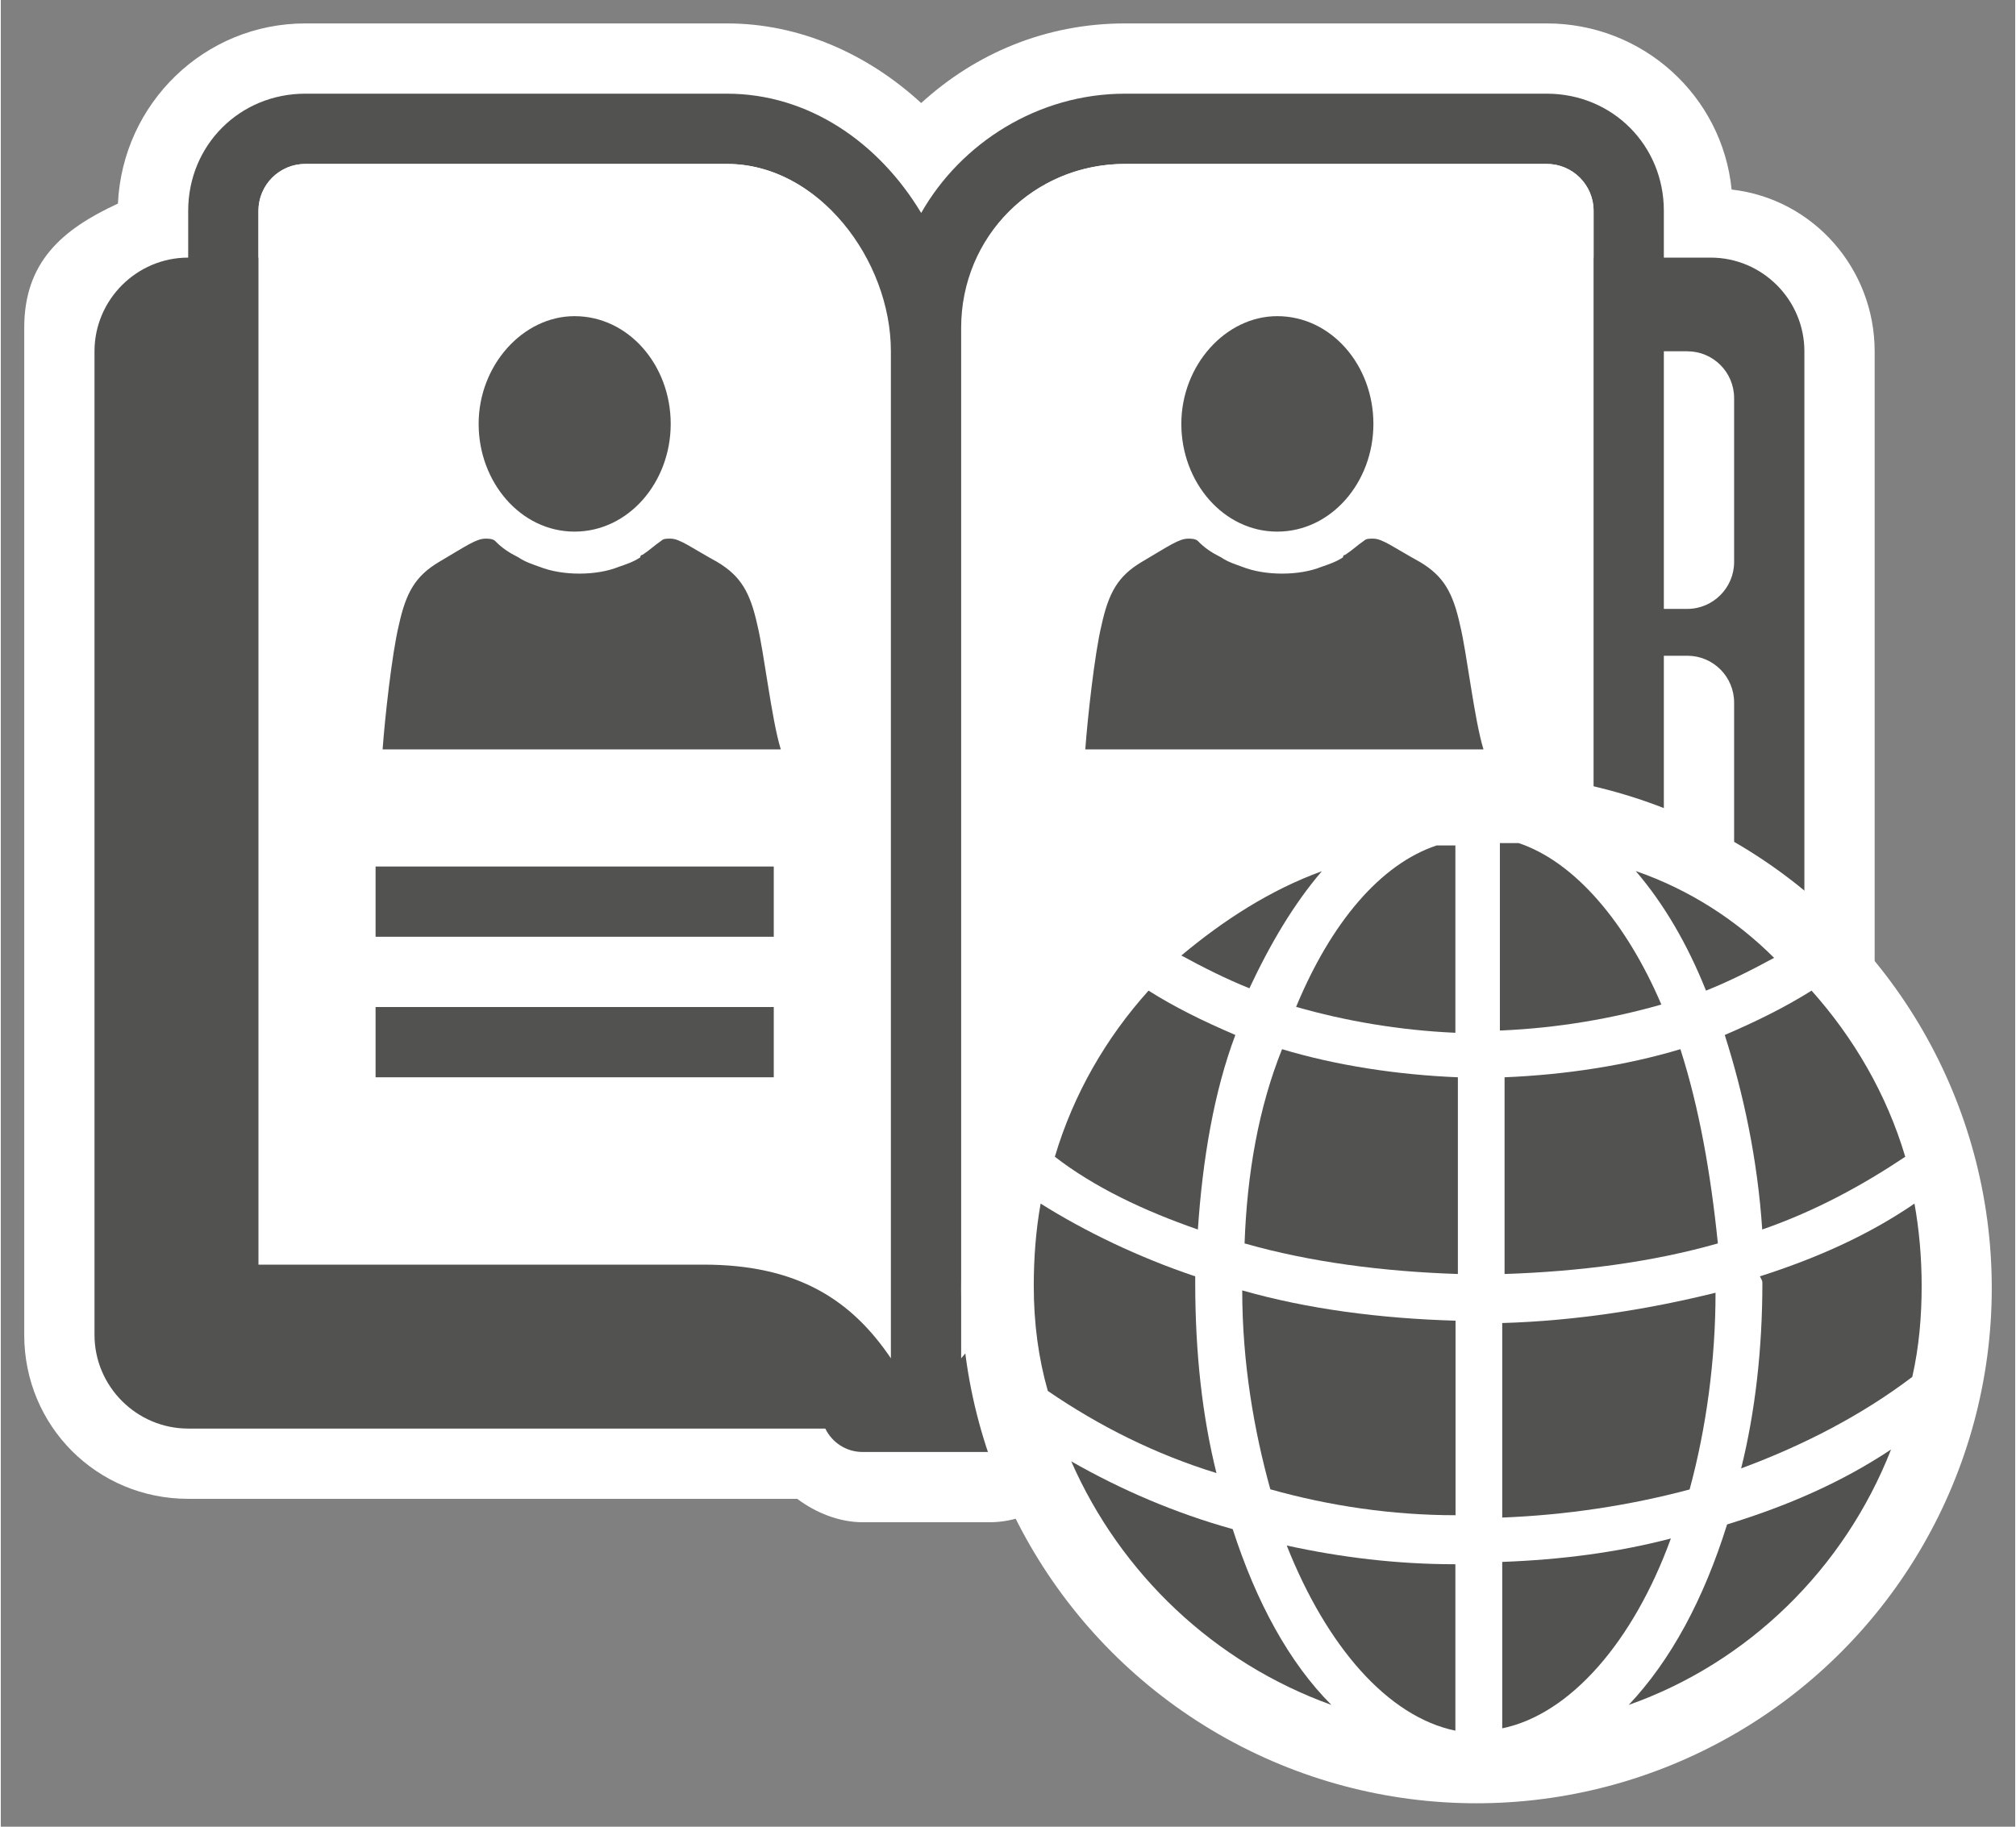 <?xml version="1.0" encoding="UTF-8" standalone="no"?>
<!DOCTYPE svg PUBLIC "-//W3C//DTD SVG 1.1//EN" "http://www.w3.org/Graphics/SVG/1.1/DTD/svg11.dtd">
<!-- Generated by Microsoft Visio, SVG Export Global Address List.svg Page-1 -->
<svg xmlns="http://www.w3.org/2000/svg" xmlns:xlink="http://www.w3.org/1999/xlink" xmlns:ev="http://www.w3.org/2001/xml-events"
		xmlns:v="http://schemas.microsoft.com/visio/2003/SVGExtensions/" width="0.896in" height="0.812in"
		viewBox="0 0 64.5 58.5" xml:space="preserve" color-interpolation-filters="sRGB" class="st3">
	<rect x="0" y="0" width="64.5" height="58.5" fill="#808080" stroke="none"/>
	<v:documentProperties v:langID="4108" v:metric="true" v:viewMarkup="false"/>

	<style type="text/css">
	<![CDATA[
		.st1 {fill:#ffffff;stroke:none;stroke-linecap:butt;stroke-width:0.75}
		.st2 {fill:#525251;stroke:none;stroke-linecap:butt;stroke-width:0.75}
		.st3 {fill:none;fill-rule:evenodd;font-size:12px;overflow:visible;stroke-linecap:square;stroke-miterlimit:3}
	]]>
	</style>

	<g v:mID="0" v:index="1" v:groupContext="foregroundPage">
		<title>Page-1</title>
		<v:pageProperties v:drawingScale="0.0393701" v:pageScale="0.0393701" v:drawingUnits="24" v:shadowOffsetX="8.50394"
				v:shadowOffsetY="-8.50394"/>
		<g id="group247-1" transform="translate(0.75,-0.75)" v:mID="247" v:groupContext="group">
			<title>Global Address List</title>
			<g id="group248-2" transform="translate(2.9976E-13,-9)" v:mID="248" v:groupContext="group">
				<title>Sheet.248</title>
				<g id="shape249-3" v:mID="249" v:groupContext="shape">
					<title>Sheet.249</title>
					<path d="M54.67 15.82 C54.37 12.82 51.83 10.5 48.75 10.5 L35.25 10.5 C32.7 10.5 30.45 11.47 28.72 13.05 C27 11.47
								 24.82 10.5 22.5 10.5 L9 10.5 C5.78 10.5 3.15 13.05 3 16.27 C1.2 17.1 0 18.15 0 20.25 L0 52.5 C-0
								 55.42 2.33 57.75 5.25 57.75 L24.75 57.75 C25.35 58.2 26.1 58.5 26.85 58.5 L30.9 58.5 C31.72 58.5
								 32.4 58.2 33 57.75 L54 57.75 C56.93 57.75 59.25 55.42 59.25 52.5 L59.25 21 C59.25 18.37 57.3 16.12
								 54.67 15.82 Z" class="st1"/>
				</g>
				<g id="shape250-5" v:mID="250" v:groupContext="shape" transform="translate(2.25,-2.25)">
					<title>Sheet.250</title>
					<path d="M51.75 20.25 L50.25 20.25 L50.25 18.75 C50.25 16.65 48.6 15 46.5 15 L45 15 L41.25 15 L33 15 C30.22 15
								 27.75 16.57 26.47 18.82 C25.12 16.57 22.87 15 20.25 15 L12 15 L8.25 15 L6.75 15 C4.65 15 3 16.65
								 3 18.75 L3 20.25 C1.35 20.25 0 21.6 0 23.25 L0 54.75 C-0 56.4 1.35 57.75 3 57.75 L23.4 57.75 C23.62
								 58.2 24.07 58.5 24.6 58.5 L28.65 58.5 C29.18 58.5 29.55 58.2 29.85 57.75 L51.75 57.75 C53.4 57.75
								 54.75 56.4 54.75 54.75 L54.75 23.25 C54.75 21.6 53.4 20.25 51.75 20.25 ZM33 17.25 L46.5 17.25 C47.33
								 17.25 48 17.92 48 18.75 L48 20.25 L28.27 20.25 C29.1 18.45 30.9 17.25 33 17.25 ZM5.25 18.75 C5.25
								 17.92 5.92 17.25 6.75 17.25 L20.25 17.25 C22.13 17.25 23.78 18.52 24.67 20.25 L5.25 20.25 L5.25
								 18.75 Z" class="st2"/>
				</g>
				<g id="shape251-7" v:mID="251" v:groupContext="shape" transform="translate(7.5,-5.25)">
					<title>Sheet.251</title>
					<path d="M0 55.5 L0 21.75 C-0 20.92 0.68 20.25 1.5 20.25 L15 20.25 C17.93 20.25 20.25 23.32 20.25 26.25 L20.25
								 58.5 C18.98 56.62 17.25 55.5 14.25 55.5 L0 55.5 ZM42.75 55.5 L28.5 55.5 C25.5 55.5 24.07 56.62 22.5
								 58.5 L22.5 26.25 L22.5 25.5 C22.5 22.57 24.82 20.25 27.75 20.25 L41.25 20.25 C42.07 20.25 42.75
								 20.92 42.75 21.75 L42.75 55.5 Z" class="st1"/>
				</g>
				<g id="shape252-9" v:mID="252" v:groupContext="shape" transform="translate(52.5,-29.25)">
					<title>Sheet.252</title>
					<path d="M0.75 50.25 L0 50.25 L0 58.5 L0.75 58.5 C1.58 58.5 2.25 57.82 2.25 57 L2.25 51.75 C2.25 50.92 1.58 50.25
								 0.75 50.25 Z" class="st1"/>
				</g>
				<g id="shape253-11" v:mID="253" v:groupContext="shape" transform="translate(52.5,-19.5)">
					<title>Sheet.253</title>
					<path d="M0.75 50.25 L0 50.25 L0 58.5 L0.75 58.5 C1.58 58.5 2.25 57.82 2.25 57 L2.25 51.75 C2.25 50.92 1.58 50.25
								 0.75 50.25 Z" class="st1"/>
				</g>
				<g id="shape254-13" v:mID="254" v:groupContext="shape" transform="translate(52.5,-9.75)">
					<title>Sheet.254</title>
					<path d="M0.75 50.25 L0 50.25 L0 58.5 L0.75 58.5 C1.58 58.5 2.25 57.82 2.25 57 L2.25 51.75 C2.25 50.92 1.58 50.25
								 0.75 50.25 Z" class="st1"/>
				</g>
				<g id="group255-15" transform="translate(11.475,-24.75)" v:mID="255" v:groupContext="group">
					<title>Sheet.255</title>
					<g id="shape256-16" v:mID="256" v:groupContext="shape">
						<title>Sheet.256</title>
						<path d="M12 54.52 C11.77 53.47 11.47 52.95 10.72 52.5 C9.9 52.05 9.52 51.75 9.22 51.75 C9.07 51.75 9 51.75
									 8.92 51.82 C8.7 51.97 8.55 52.12 8.32 52.27 C8.32 52.27 8.32 52.27 8.32 52.27 C8.25 52.27 8.25
									 52.35 8.25 52.35 C8.02 52.5 7.8 52.57 7.57 52.65 C7.2 52.8 6.75 52.87 6.3 52.87 C5.85 52.87
									 5.4 52.8 5.02 52.65 C4.8 52.57 4.57 52.5 4.35 52.35 C4.05 52.2 3.82 52.05 3.6 51.82 C3.52 51.75
									 3.37 51.75 3.3 51.75 C3 51.75 2.7 51.97 1.8 52.5 C1.05 52.95 0.75 53.47 0.52 54.52 C0.3 55.42
									 0.07 57.52 0 58.5 L12.75 58.5 C12.45 57.52 12.22 55.42 12 54.52 Z" class="st2"/>
					</g>
					<g id="shape257-18" v:mID="257" v:groupContext="shape" transform="translate(3.075,-6.975)">
						<title>Sheet.257</title>
						<path d="M3.07 58.5 C1.35 58.5 0 56.92 0 55.05 C0 53.17 1.42 51.6 3.07 51.6 C4.8 51.6 6.15 53.17 6.15 55.05
									 C6.15 56.92 4.8 58.5 3.07 58.5 Z" class="st2"/>
					</g>
				</g>
				<g id="shape258-20" v:mID="258" v:groupContext="shape" transform="translate(11.25,-18.75)">
					<title>Sheet.258</title>
					<rect x="0" y="56.25" width="12.75" height="2.25" class="st2"/>
				</g>
				<g id="shape259-22" v:mID="259" v:groupContext="shape" transform="translate(11.25,-14.25)">
					<title>Sheet.259</title>
					<rect x="0" y="56.25" width="12.75" height="2.25" class="st2"/>
				</g>
				<g id="group260-24" transform="translate(33.975,-24.75)" v:mID="260" v:groupContext="group">
					<title>Sheet.260</title>
					<g id="shape261-25" v:mID="261" v:groupContext="shape">
						<title>Sheet.261</title>
						<path d="M12 54.52 C11.77 53.47 11.47 52.95 10.72 52.5 C9.9 52.05 9.52 51.75 9.22 51.75 C9.07 51.75 9 51.75
									 8.92 51.82 C8.7 51.97 8.55 52.12 8.32 52.27 C8.32 52.27 8.32 52.27 8.32 52.27 C8.25 52.27 8.25
									 52.35 8.25 52.35 C8.02 52.5 7.8 52.57 7.57 52.65 C7.2 52.8 6.75 52.87 6.3 52.87 C5.85 52.87
									 5.4 52.8 5.02 52.65 C4.8 52.57 4.57 52.5 4.35 52.35 C4.05 52.2 3.82 52.05 3.6 51.82 C3.52 51.75
									 3.37 51.75 3.3 51.75 C3 51.75 2.7 51.97 1.8 52.5 C1.05 52.95 0.75 53.47 0.52 54.52 C0.3 55.42
									 0.07 57.52 0 58.5 L12.75 58.5 C12.45 57.52 12.22 55.42 12 54.52 Z" class="st2"/>
					</g>
					<g id="shape262-27" v:mID="262" v:groupContext="shape" transform="translate(3.075,-6.975)">
						<title>Sheet.262</title>
						<path d="M3.07 58.5 C1.35 58.5 0 56.92 0 55.05 C0 53.17 1.42 51.6 3.07 51.6 C4.8 51.6 6.15 53.17 6.15 55.05
									 C6.15 56.92 4.8 58.5 3.07 58.5 Z" class="st2"/>
					</g>
				</g>
				<g id="shape263-29" v:mID="263" v:groupContext="shape" transform="translate(33.75,-13.5)">
					<title>Sheet.263</title>
					<rect x="0" y="56.25" width="12.75" height="2.25" class="st2"/>
				</g>
			</g>
			<g id="group264-31" transform="translate(30,-1.98952E-13)" v:mID="264" v:groupContext="group">
				<title>Sheet.264</title>
				<g id="shape265-32" v:mID="265" v:groupContext="shape">
					<title>Sheet.265</title>
					<ellipse cx="16.5" cy="42" rx="16.5" ry="16.5" class="st1"/>
				</g>
				<g id="group266-34" transform="translate(2.325,-2.325)" v:mID="266" v:groupContext="group">
					<title>Sheet.266</title>
					<g id="shape267-35" v:mID="267" v:groupContext="shape" transform="translate(15.075,-14.625)">
						<title>Sheet.267</title>
						<path d="M5.63 51.3 C3.9 51.82 1.95 52.12 0 52.2 L0 58.5 C2.4 58.42 4.73 58.12 6.83 57.52 C6.6 55.27 6.23
									 53.17 5.63 51.3 Z" class="st2"/>
					</g>
					<g id="shape268-37" v:mID="268" v:groupContext="shape" transform="translate(4.725,-23.775)">
						<title>Sheet.268</title>
						<path d="M4.5 54.75 C2.85 55.35 1.35 56.32 0 57.45 C0.68 57.82 1.43 58.2 2.18 58.5 C2.85 57.07 3.6 55.8 4.5
									 54.75 Z" class="st2"/>
					</g>
					<g id="shape269-39" v:mID="269" v:groupContext="shape" transform="translate(8.4,-22.35)">
						<title>Sheet.269</title>
						<path d="M0 57.67 C1.57 58.12 3.3 58.42 5.1 58.5 L5.1 52.5 C4.87 52.5 4.72 52.5 4.5 52.5 C2.7 53.1 1.12 54.97
									 0 57.67 Z" class="st2"/>
					</g>
					<g id="shape270-41" v:mID="270" v:groupContext="shape" transform="translate(6.75,-14.625)">
						<title>Sheet.270</title>
						<path d="M0 57.52 C2.1 58.12 4.43 58.42 6.83 58.5 L6.83 52.2 C4.88 52.12 2.93 51.82 1.2 51.3 C0.45 53.17
									 0.08 55.27 0 57.52 Z" class="st2"/>
					</g>
					<g id="shape271-43" v:mID="271" v:groupContext="shape" transform="translate(22.65,-8.4)">
						<title>Sheet.271</title>
						<path d="M0.68 52.57 C0.68 54.67 0.45 56.7 0 58.5 C2.03 57.75 3.9 56.77 5.48 55.57 C5.7 54.6 5.78 53.62 5.78
									 52.65 C5.78 51.75 5.7 50.85 5.55 50.02 C4.12 51 2.48 51.75 0.6 52.35 C0.68 52.5 0.68 52.5 0.68
									 52.57 Z" class="st2"/>
					</g>
					<g id="shape272-45" v:mID="272" v:groupContext="shape" transform="translate(-1.43385E-13,-8.25)">
						<title>Sheet.272</title>
						<path d="M5.17 52.42 C5.17 52.35 5.17 52.27 5.17 52.2 C3.38 51.6 1.65 50.77 0.22 49.87 C0.07 50.7 0 51.6
									 0 52.5 C0 53.7 0.15 54.82 0.45 55.87 C2.1 57 3.9 57.9 5.85 58.5 C5.4 56.7 5.17 54.67 5.17 52.42
									 Z" class="st2"/>
					</g>
					<g id="shape273-47" v:mID="273" v:groupContext="shape" transform="translate(0.675,-16.05)">
						<title>Sheet.273</title>
						<path d="M3 50.85 C1.65 52.35 0.6 54.15 0 56.17 C1.27 57.15 2.85 57.9 4.58 58.5 C4.73 56.25 5.1 54.07 5.78
									 52.27 C4.73 51.82 3.82 51.37 3 50.85 Z" class="st2"/>
					</g>
					<g id="shape274-49" v:mID="274" v:groupContext="shape" transform="translate(14.925,-22.425)">
						<title>Sheet.274</title>
						<path d="M0.07 58.5 C1.87 58.42 3.6 58.12 5.17 57.67 C4.05 55.05 2.4 53.1 0.6 52.5 C0.37 52.5 0.22 52.5 0
									 52.5 L0 58.5 L0.07 58.5 Z" class="st2"/>
					</g>
					<g id="shape275-51" v:mID="275" v:groupContext="shape" transform="translate(1.2,-0.825)">
						<title>Sheet.275</title>
						<path d="M5.17 52.87 C3.3 52.35 1.58 51.6 0 50.7 C1.58 54.3 4.58 57.15 8.33 58.5 C6.98 57.15 5.92 55.2 5.17
									 52.87 Z" class="st2"/>
					</g>
					<g id="shape276-53" v:mID="276" v:groupContext="shape" transform="translate(19.275,-23.7)">
						<title>Sheet.276</title>
						<path d="M0 54.67 C0.9 55.72 1.65 57 2.25 58.5 C3 58.2 3.75 57.82 4.43 57.45 C3.23 56.25 1.73 55.27 0 54.67
									 Z" class="st2"/>
					</g>
					<g id="shape277-55" v:mID="277" v:groupContext="shape" transform="translate(22.125,-16.05)">
						<title>Sheet.277</title>
						<path d="M5.78 56.17 C5.18 54.15 4.12 52.35 2.78 50.85 C1.95 51.37 1.05 51.82 0 52.27 C0.6 54.15 1.05 56.25
									 1.2 58.5 C2.93 57.9 4.43 57.07 5.78 56.17 Z" class="st2"/>
					</g>
					<g id="shape278-57" v:mID="278" v:groupContext="shape" transform="translate(19.05,-0.825)">
						<title>Sheet.278</title>
						<path d="M3.15 52.72 C2.4 55.12 1.35 57.07 0 58.5 C3.82 57.15 6.9 54.15 8.4 50.32 C6.82 51.37 5.1 52.12 3.15
									 52.72 Z" class="st2"/>
					</g>
					<g id="shape279-59" v:mID="279" v:groupContext="shape" transform="translate(8.1,1.49214E-13)">
						<title>Sheet.279</title>
						<path d="M5.4 58.5 L5.4 53.17 C3.53 53.17 1.73 52.95 0 52.57 C1.28 55.8 3.23 58.05 5.4 58.5 Z" class="st2"/>
					</g>
					<g id="shape280-61" v:mID="280" v:groupContext="shape" transform="translate(15,-6.825)">
						<title>Sheet.280</title>
						<path d="M6.83 51.3 C4.73 51.82 2.4 52.2 0 52.27 L0 58.5 C2.03 58.42 4.05 58.12 6 57.6 C6.53 55.65 6.83 53.47
									 6.83 51.3 Z" class="st2"/>
					</g>
					<g id="shape281-63" v:mID="281" v:groupContext="shape" transform="translate(6.675,-6.9)">
						<title>Sheet.281</title>
						<path d="M6.83 58.5 L6.83 52.27 C4.43 52.2 2.1 51.9 0 51.3 C0 53.62 0.38 55.8 0.9 57.67 C2.78 58.2 4.8 58.5
									 6.83 58.5 Z" class="st2"/>
					</g>
					<g id="shape282-65" v:mID="282" v:groupContext="shape" transform="translate(15,-0.075)">
						<title>Sheet.282</title>
						<path d="M0 53.17 L0 58.5 C2.18 58.05 4.2 55.72 5.4 52.42 C3.68 52.87 1.88 53.1 0 53.17 Z" class="st2"/>
					</g>
				</g>
			</g>
		</g>
	</g>
</svg>

